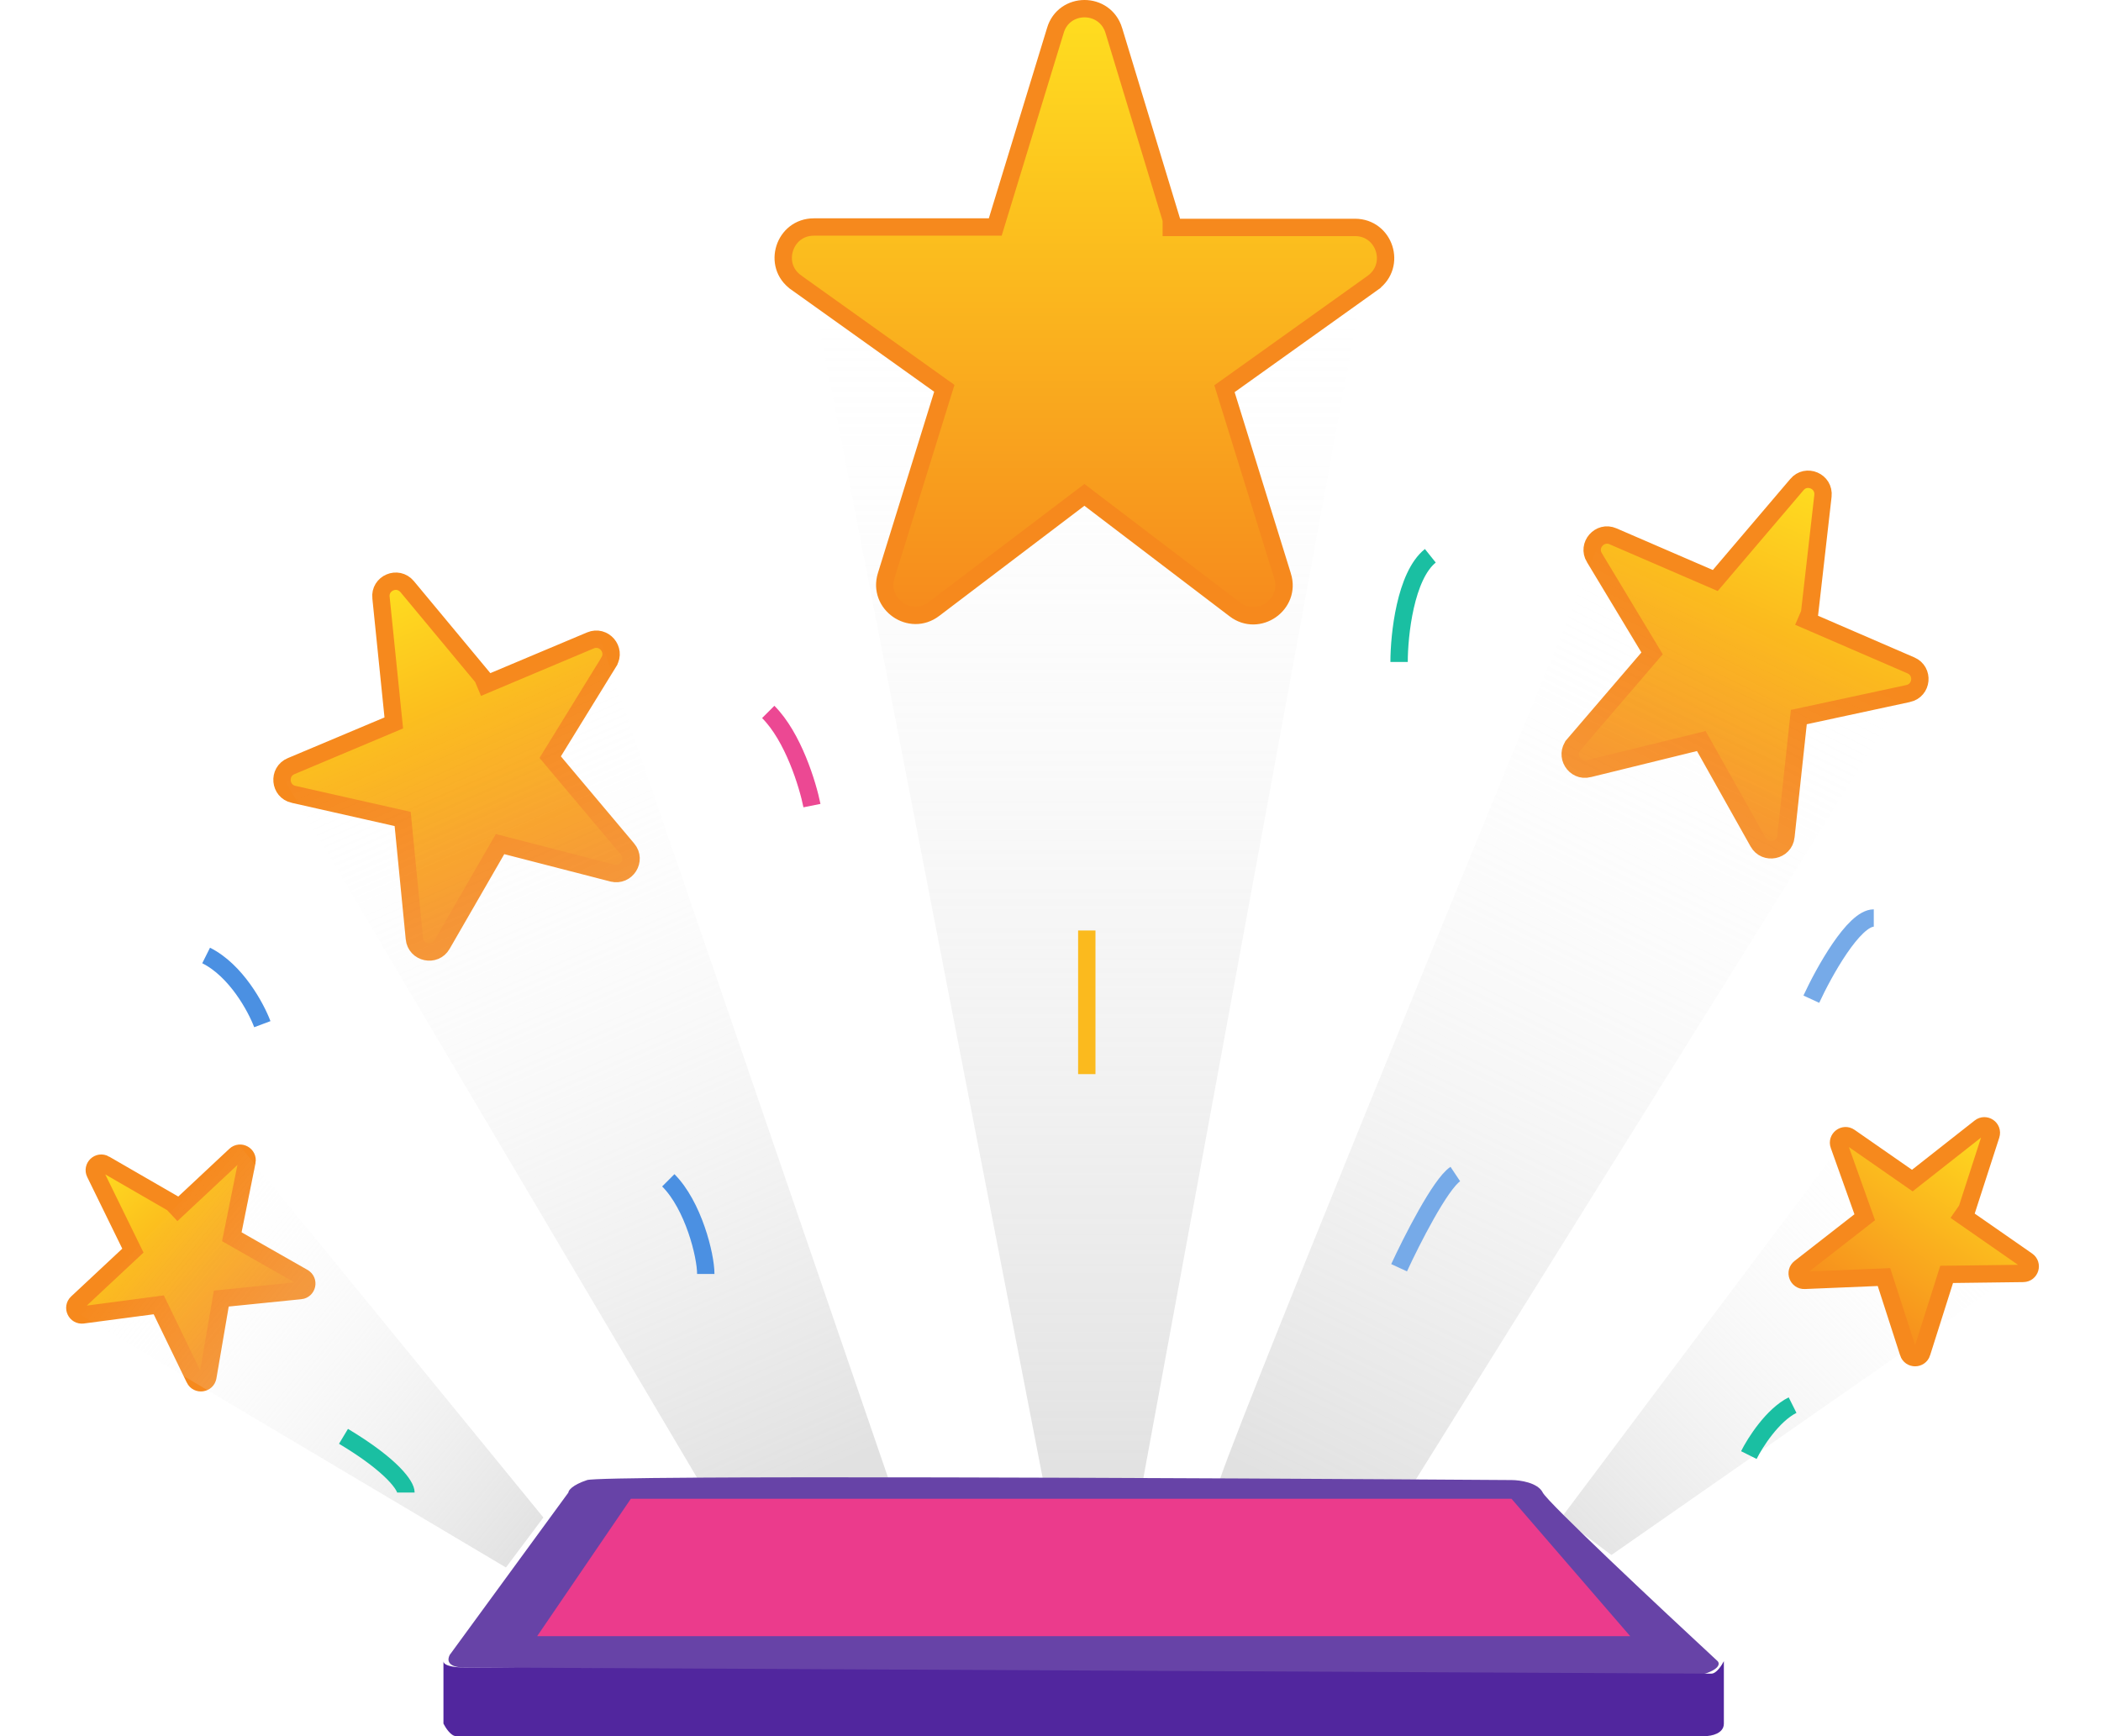 <svg width="121" height="100" viewBox="0 0 121 100" fill="none" xmlns="http://www.w3.org/2000/svg">
<path d="M46.043 12.95L60.072 85.252H65.827L79.136 12.95H46.043Z" fill="url(#paint0_linear)" fill-opacity="0.5"/>
<path d="M106.115 65.828L89.928 87.41L92.805 89.569L116.546 73.022L106.115 65.828Z" fill="url(#paint1_linear)" fill-opacity="0.5"/>
<path d="M64.148 1.76L67.456 12.65V13.099H67.956H78.035C79.743 13.099 80.454 15.283 79.057 16.292C79.056 16.292 79.056 16.292 79.056 16.293L70.814 22.18L70.519 22.39L70.626 22.735L73.865 33.176L73.866 33.177C74.377 34.816 72.472 36.141 71.114 35.1L71.113 35.099L62.755 28.735L62.453 28.504L62.15 28.734L53.792 35.076L53.791 35.077C52.432 36.118 50.528 34.793 51.039 33.154L51.039 33.154L54.278 22.712L54.385 22.367L54.091 22.157L45.846 16.269L45.845 16.267C44.456 15.283 45.156 13.076 46.87 13.076H56.948H57.318L57.426 12.722L60.779 1.76L60.779 1.76L60.78 1.755C61.271 0.09 63.633 0.072 64.148 1.759C64.148 1.759 64.148 1.76 64.148 1.76Z" fill="url(#paint2_linear)" stroke="#F6891D"/>
<path d="M23.454 33.795L27.799 39.024L27.969 39.429L28.43 39.235L34.004 36.889C34.768 36.567 35.501 37.41 35.064 38.128C35.064 38.129 35.064 38.129 35.064 38.129L31.877 43.303L31.687 43.61L31.919 43.887L36.141 48.907L36.142 48.908C36.679 49.545 36.076 50.499 35.271 50.289L35.269 50.289L29.166 48.715L28.798 48.62L28.608 48.949L25.463 54.401L25.461 54.404C25.049 55.127 23.945 54.891 23.865 54.06L23.865 54.06L23.225 47.532L23.19 47.172L22.838 47.093L16.908 45.755L16.906 45.755C16.101 45.576 15.995 44.455 16.764 44.131L22.338 41.785L22.679 41.641L22.641 41.273L21.943 34.431L21.943 34.431L21.942 34.426C21.849 33.592 22.9 33.13 23.454 33.795Z" fill="url(#paint3_linear)" stroke="#F6891D"/>
<path d="M104.986 28.568L104.217 35.324L104.043 35.727L104.502 35.925L110.052 38.326C110.813 38.655 110.713 39.767 109.891 39.949C109.891 39.949 109.891 39.949 109.89 39.949L103.95 41.228L103.597 41.304L103.558 41.663L102.855 48.184L102.855 48.185C102.767 49.014 101.66 49.24 101.255 48.513L101.254 48.511L98.168 43.016L97.981 42.684L97.612 42.775L91.499 44.277L91.497 44.278C90.689 44.48 90.096 43.52 90.64 42.888L90.64 42.887L94.911 37.908L95.146 37.634L94.96 37.325L91.822 32.118L91.821 32.117C91.392 31.412 92.129 30.559 92.895 30.891L98.445 33.291L98.785 33.438L99.025 33.156L103.482 27.918L103.482 27.918L103.485 27.914C104.022 27.269 105.083 27.709 104.986 28.568Z" fill="url(#paint4_linear)" stroke="#F6891D"/>
<path d="M114.664 65.38L113.277 69.669L113.029 70.026L113.439 70.312L116.749 72.614C117.069 72.836 116.922 73.342 116.522 73.35C116.522 73.35 116.522 73.35 116.521 73.35L112.472 73.401L112.11 73.405L112.001 73.75L110.68 77.918L110.68 77.919C110.562 78.293 110.029 78.295 109.909 77.921L109.909 77.919L108.618 73.921L108.501 73.559L108.121 73.575L103.928 73.749L103.926 73.749C103.533 73.767 103.349 73.267 103.659 73.026L103.66 73.025L107.108 70.336L107.393 70.114L107.271 69.773L105.909 65.957L105.908 65.955C105.777 65.592 106.195 65.264 106.52 65.489L109.83 67.791L110.133 68.002L110.424 67.773L114.028 64.939L114.028 64.939L114.032 64.936C114.336 64.692 114.791 64.985 114.664 65.38C114.664 65.38 114.664 65.38 114.664 65.38Z" fill="url(#paint5_linear)" stroke="#F6891D"/>
<path d="M6.041 67.057L9.944 69.312L10.241 69.63L10.606 69.289L13.551 66.535C13.835 66.269 14.299 66.519 14.223 66.912C14.223 66.912 14.222 66.912 14.222 66.913L13.423 70.883L13.351 71.237L13.665 71.416L17.464 73.582L17.465 73.583C17.806 73.777 17.696 74.298 17.305 74.337L17.303 74.337L13.123 74.76L12.744 74.799L12.68 75.173L11.971 79.309L11.97 79.312C11.906 79.7 11.378 79.774 11.207 79.421L11.207 79.42L9.301 75.484L9.143 75.159L8.785 75.207L4.767 75.738L4.766 75.738C4.383 75.79 4.15 75.312 4.438 75.042L7.383 72.289L7.654 72.036L7.491 71.704L5.476 67.585L5.476 67.585L5.474 67.581C5.299 67.232 5.681 66.85 6.041 67.056C6.041 67.056 6.041 67.056 6.041 67.057Z" fill="url(#paint6_linear)" stroke="#F6891D"/>
<path d="M92.087 31.295C84.773 49.041 70.144 84.748 70.144 85.612H81.296L110.432 38.849L92.087 31.295Z" fill="url(#paint7_linear)" fill-opacity="0.5"/>
<path d="M16.188 44.604L40.648 85.971H51.439L34.533 36.69L16.188 44.604Z" fill="url(#paint8_linear)" fill-opacity="0.5"/>
<path d="M4.316 75.54L29.137 90.288L31.295 87.41L13.669 65.828L4.316 75.54Z" fill="url(#paint9_linear)" fill-opacity="0.5"/>
<path d="M62.59 61.87V53.597" stroke="#FBBA1E"/>
<path d="M80.576 73.022C81.296 71.463 82.95 68.202 83.814 67.626M104.317 57.554C105.037 55.995 106.763 52.878 107.914 52.878" stroke="#76AAE8"/>
<path d="M40.647 73.382C40.647 72.302 39.927 69.425 38.488 67.986" stroke="#4B90E2"/>
<path d="M15.108 58.993C14.749 58.034 13.598 55.899 11.871 55.036" stroke="#4B90E2"/>
<path d="M23.38 85.971C23.38 85.611 22.661 84.46 19.783 82.733" stroke="#1ABFA2"/>
<path d="M80.576 38.129C80.576 36.571 80.936 33.165 82.375 32.014" stroke="#1ABFA2"/>
<path d="M46.762 46.403C46.522 45.204 45.683 42.446 44.244 41.007" stroke="#EC4893"/>
<path d="M100.719 83.813C101.078 83.093 102.086 81.511 103.237 80.935" stroke="#1ABFA2"/>
<path d="M32.734 85.972L25.9 95.324C25.612 95.9 26.259 96.043 26.619 96.043C50.12 96.283 97.339 96.691 98.202 96.403C99.065 96.115 99.041 95.804 98.921 95.684C95.684 92.686 89.137 86.547 88.85 85.972C88.562 85.396 87.531 85.252 87.051 85.252C69.665 85.132 34.677 84.964 33.813 85.252C32.95 85.54 32.734 85.852 32.734 85.972Z" fill="#6743A7"/>
<path d="M36.331 86.331L30.936 94.244H93.885L87.051 86.331H36.331Z" fill="#EB3B8C"/>
<path d="M25.539 99.281V95.684C25.539 95.971 26.259 96.043 26.618 96.043C50.479 96.163 98.273 96.403 98.561 96.403C98.848 96.403 99.16 95.923 99.28 95.684V99.281C99.28 99.856 98.561 100 98.201 100H26.259C25.971 100 25.659 99.52 25.539 99.281Z" fill="#51269E"/>
<defs>
<linearGradient id="paint0_linear" x1="62.59" y1="12.95" x2="62.59" y2="85.252" gradientUnits="userSpaceOnUse">
<stop stop-color="white" stop-opacity="0"/>
<stop offset="1" stop-color="#C4C4C4"/>
</linearGradient>
<linearGradient id="paint1_linear" x1="113.309" y1="67.986" x2="90.647" y2="90.648" gradientUnits="userSpaceOnUse">
<stop stop-color="white" stop-opacity="0"/>
<stop offset="1" stop-color="#C4C4C4"/>
</linearGradient>
<linearGradient id="paint2_linear" x1="62.452" y1="0" x2="62.452" y2="35.971" gradientUnits="userSpaceOnUse">
<stop stop-color="#FFDF1F"/>
<stop offset="1" stop-color="#F6891D"/>
</linearGradient>
<linearGradient id="paint3_linear" x1="22.26" y1="33.088" x2="30.633" y2="52.981" gradientUnits="userSpaceOnUse">
<stop stop-color="#FFDF1F"/>
<stop offset="1" stop-color="#F6891D"/>
</linearGradient>
<linearGradient id="paint4_linear" x1="104.67" y1="27.217" x2="96.103" y2="47.027" gradientUnits="userSpaceOnUse">
<stop stop-color="#FFDF1F"/>
<stop offset="1" stop-color="#F6891D"/>
</linearGradient>
<linearGradient id="paint5_linear" x1="114.795" y1="64.507" x2="106.58" y2="76.32" gradientUnits="userSpaceOnUse">
<stop stop-color="#FFDF1F"/>
<stop offset="1" stop-color="#F6891D"/>
</linearGradient>
<linearGradient id="paint6_linear" x1="5.215" y1="66.746" x2="15.041" y2="77.256" gradientUnits="userSpaceOnUse">
<stop stop-color="#FFDF1F"/>
<stop offset="1" stop-color="#F6891D"/>
</linearGradient>
<linearGradient id="paint7_linear" x1="99.641" y1="34.892" x2="74.461" y2="85.612" gradientUnits="userSpaceOnUse">
<stop stop-color="white" stop-opacity="0"/>
<stop offset="1" stop-color="#C4C4C4"/>
</linearGradient>
<linearGradient id="paint8_linear" x1="25.9" y1="40.288" x2="45.684" y2="85.252" gradientUnits="userSpaceOnUse">
<stop stop-color="white" stop-opacity="0"/>
<stop offset="1" stop-color="#C4C4C4"/>
</linearGradient>
<linearGradient id="paint9_linear" x1="8.273" y1="70.864" x2="30.575" y2="89.209" gradientUnits="userSpaceOnUse">
<stop stop-color="white" stop-opacity="0"/>
<stop offset="1" stop-color="#C4C4C4"/>
</linearGradient>
</defs>
</svg>

